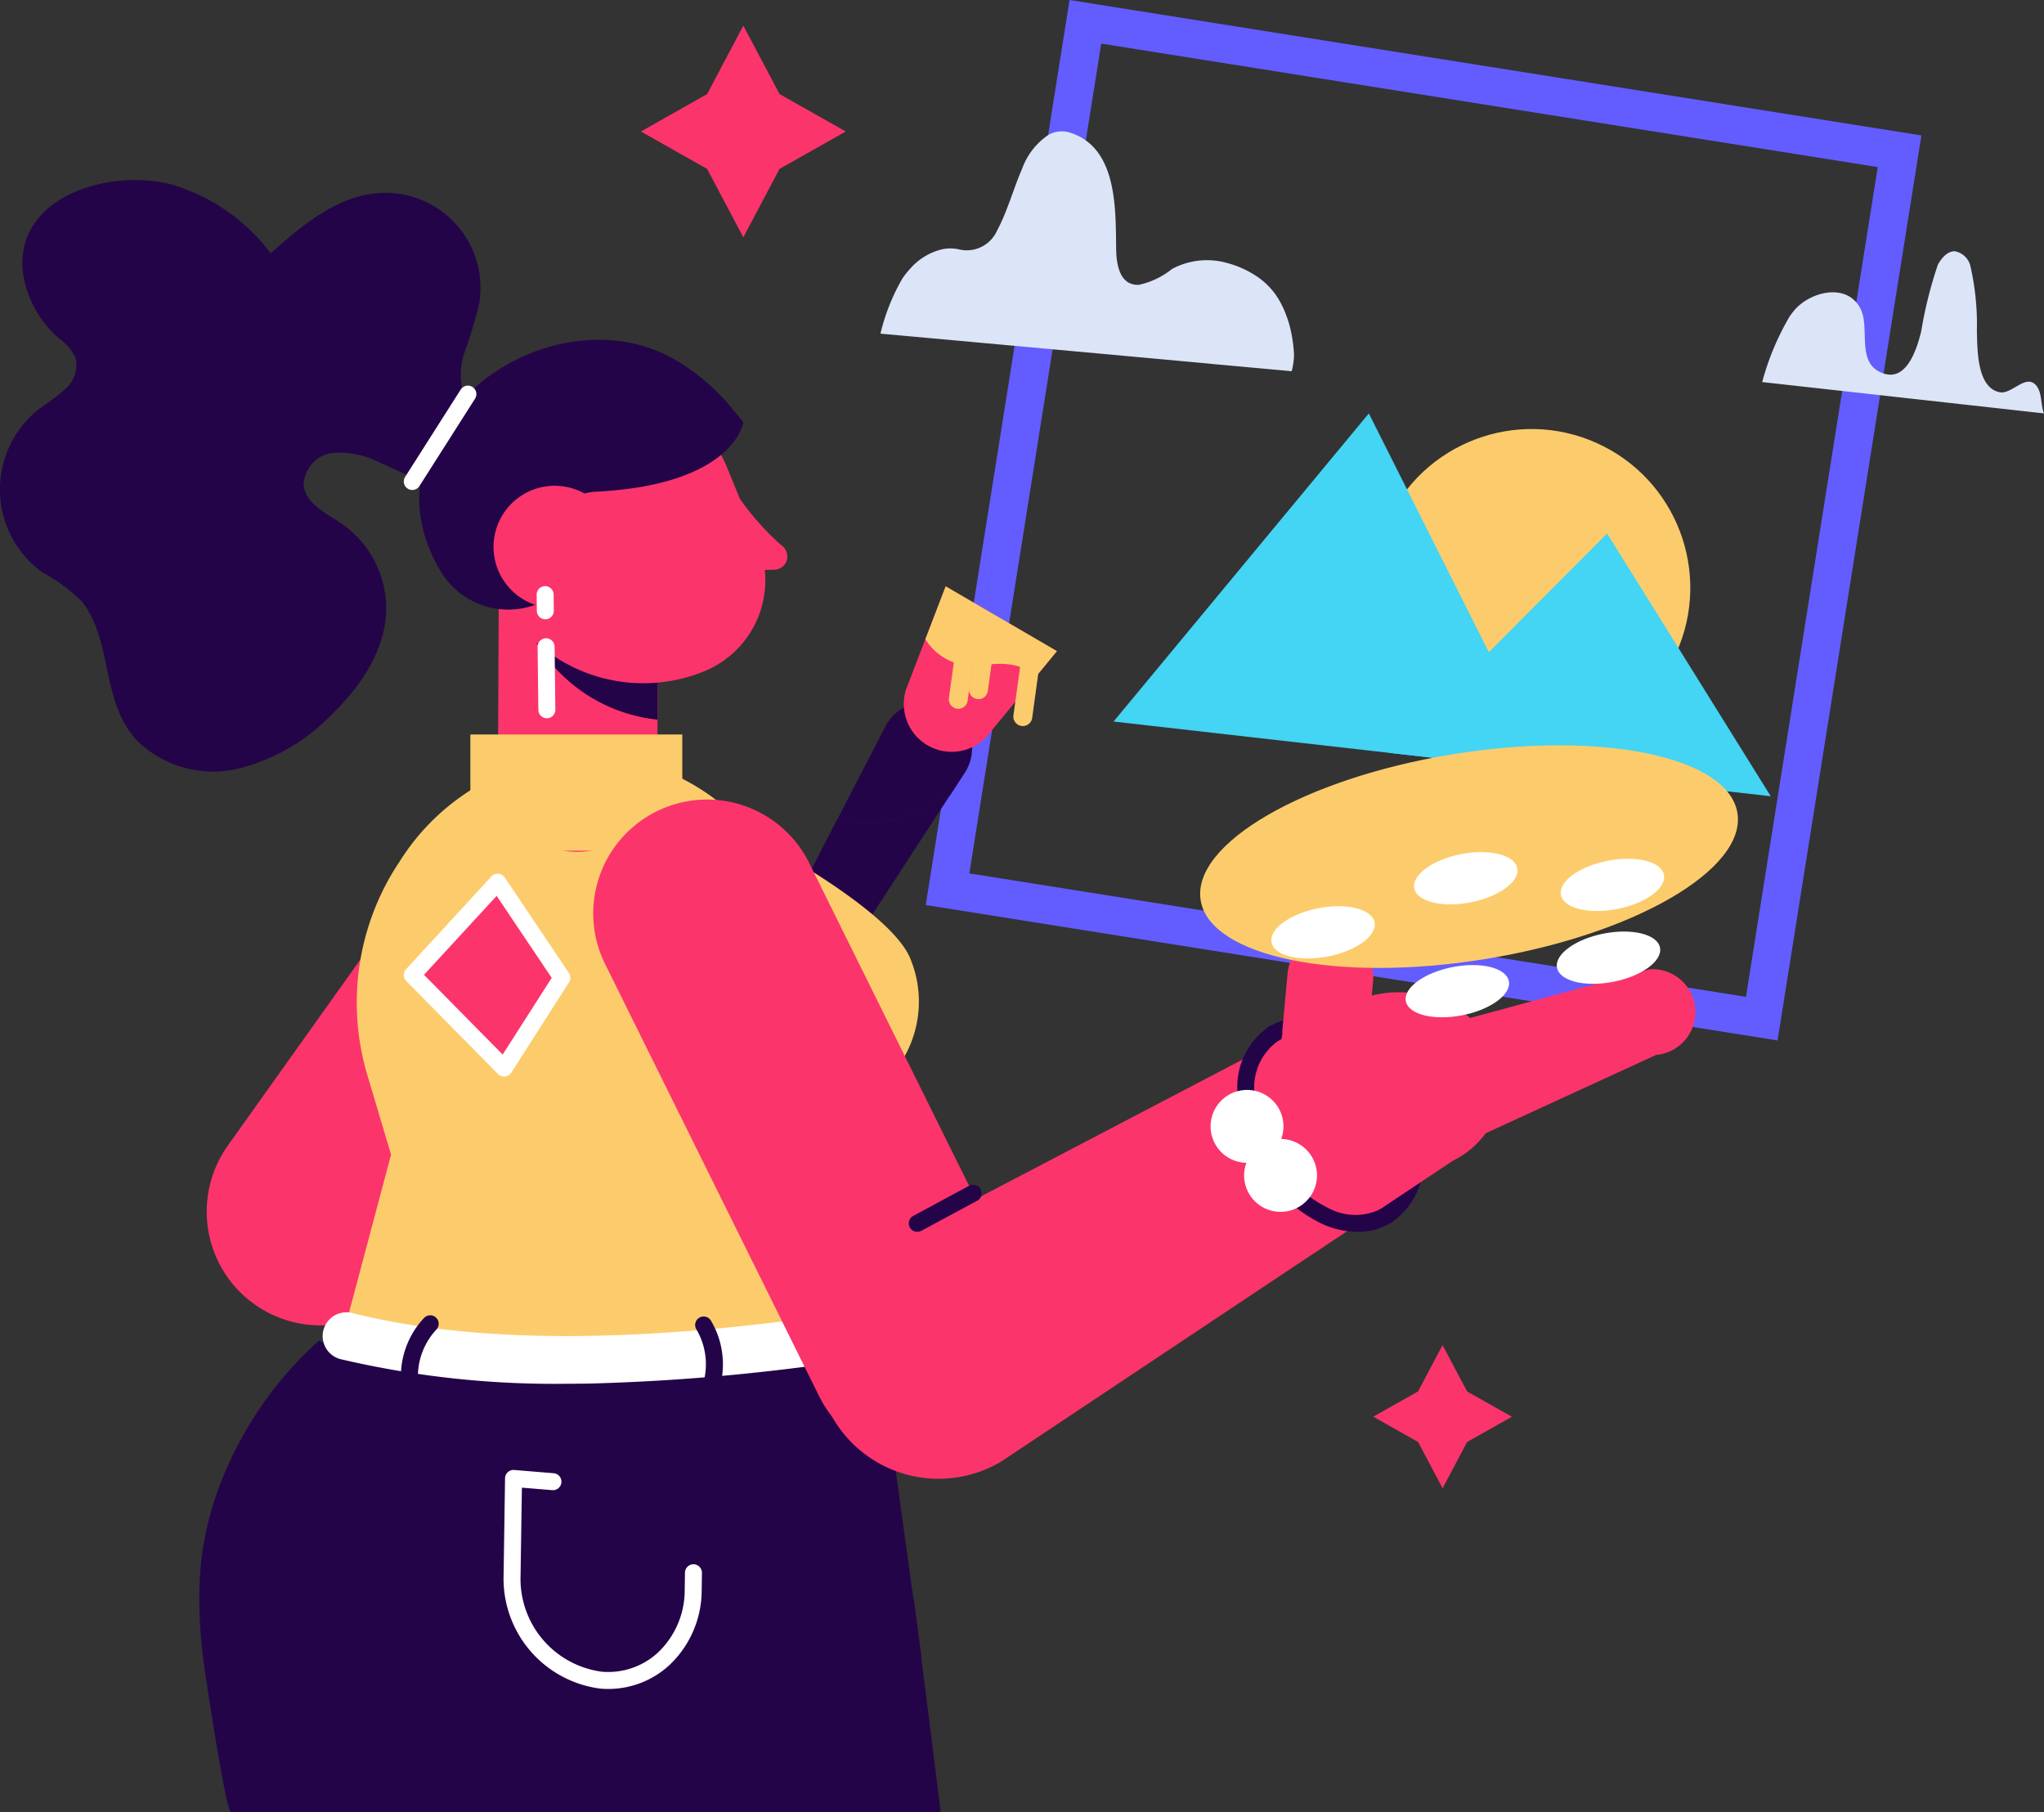<svg xmlns="http://www.w3.org/2000/svg" width="126.351" height="112.017" viewBox="0 0 126.351 112.017">
    <rect x="0" y="0" width="126.351" height="112.017" fill="#333333" stroke="none"/>
    <defs>
        <style>
            .cls-1{fill:#fc346c}.cls-3{fill:#dce5f7}.cls-4{fill:#fccc6c}.cls-5{fill:#44d4f4}.cls-6{fill:#240448}.cls-7{fill:#fff}
        </style>
    </defs>
    <g id="templates" transform="translate(-73.227 -584.872)">
        <path id="Path_61" d="M119.176 586.457l2.238 4.227 4.093 2.316-4.093 2.312-2.238 4.227-2.238-4.227-4.093-2.312 4.093-2.312z" class="cls-1"/>
        <path id="Path_62" d="M162.4 668.013l1.515 2.861 2.77 1.565-2.768 1.561-1.515 2.861-1.515-2.861-2.77-1.565 2.77-1.565z" class="cls-1"/>
        <g id="Group_108">
            <path id="Path_63" fill="#635cff" d="M130.451 640.811l8.891-55.939 52.658 8.37-8.891 55.939zm10.849-53.244l-8.152 51.288 48.006 7.63L189.3 595.2z"/>
            <g id="Group_66">
                <path id="Path_64" d="M199.577 610.424l-17.419-1.937a16.258 16.258 0 0 1 1.72-4.095c.085-.108.16-.208.222-.286.956-1.2 3.295-1.811 4.136-.151.588 1.161-.235 3.2 1.178 3.9 1.621.806 2.293-1.369 2.571-2.491a26.038 26.038 0 0 1 1.033-4.134c.22-.389.563-.823 1.036-.829a1.216 1.216 0 0 1 .965.875 16.233 16.233 0 0 1 .41 4.037c.034 1.1-.022 3.507 1.4 3.8.756.155 1.6-1.13 2.238-.448.408.435.295 1.235.51 1.759z" class="cls-3"/>
            </g>
            <path id="Path_65" d="M127.654 605.494s20.49 1.862 20.511 1.874l4.908.448a4.236 4.236 0 0 0 .142-.951v-.079-.05a8.923 8.923 0 0 0-.167-1.291 6.857 6.857 0 0 0-.593-1.731 4.5 4.5 0 0 0-1.39-1.656 6.1 6.1 0 0 0-1.942-.919 4.574 4.574 0 0 0-3.446.357 4.949 4.949 0 0 1-2.054.982c-1.193.045-1.385-1.28-1.4-2.187-.038-2.443.1-6.23-2.785-7.2a1.7 1.7 0 0 0-1.357.09 4.251 4.251 0 0 0-1.667 2.109c-.546 1.257-.91 2.64-1.558 3.846a2.049 2.049 0 0 1-2.337 1.153 2.459 2.459 0 0 0-1.006-.019 3.769 3.769 0 0 0-1.987 1.171 5.242 5.242 0 0 0-.519.65 12.515 12.515 0 0 0-1.353 3.403z" class="cls-3"/>
            <g id="Group_67">
                <circle id="Ellipse_16" cx="9.81" cy="9.81" r="9.81" class="cls-4" transform="rotate(-65.767 561.688 193.242)"/>
                <path id="Path_66" d="M172.571 617.842l10.116 16.246-23.617-2.688z" class="cls-5"/>
                <path id="Path_67" d="M157.842 610.424l11.107 22.1-26.887-3.054z" class="cls-5"/>
            </g>
            <g id="Group_71">
                <path id="Path_68" d="M124.989 635.512a8.166 8.166 0 0 0 5.742-.821c.4-.192.793-.4 1.189-.6l.932-1.429a2.845 2.845 0 1 0-4.91-2.859z" class="cls-6"/>
                <path id="Path_69" d="M122.812 639.722a4.865 4.865 0 0 1 3.5 2.962l5.6-8.6c-.4.207-.791.412-1.189.6a8.166 8.166 0 0 1-5.742.821z" class="cls-6"/>
                <path id="Path_70" d="M130.565 630.939a2.957 2.957 0 0 0 3.658-.544l2.945-3.582 1.393-1.694-6.877-4.005-1.256 3.267-1.193 3.108a2.957 2.957 0 0 0 1.33 3.45z" class="cls-1"/>
                <path id="Path_71" d="M130.428 624.381a3.519 3.519 0 0 0 3.617 1.6c1.989-.28 2.8.262 3.123.83l1.393-1.694-6.877-4.005z" class="cls-4"/>
                <g id="Group_68">
                    <path id="Path_72" d="M136.454 629.749a.584.584 0 0 0 .578-.505l.414-3.016a.584.584 0 1 0-1.157-.159l-.415 3.016a.584.584 0 0 0 .5.658.535.535 0 0 0 .08.006z" class="cls-4"/>
                </g>
                <g id="Group_69">
                    <path id="Path_73" d="M133.712 628.085a.584.584 0 0 0 .578-.505l.414-3.016a.584.584 0 1 0-1.157-.159l-.414 3.016a.584.584 0 0 0 .5.659.733.733 0 0 0 .079.005z" class="cls-4"/>
                </g>
                <g id="Group_70">
                    <path id="Path_74" d="M132.464 628.684a.584.584 0 0 0 .578-.505l.415-3.016A.584.584 0 0 0 132.3 625l-.414 3.017a.584.584 0 0 0 .5.658.733.733 0 0 0 .078.009z" class="cls-4"/>
                </g>
                <path id="Path_75" d="M121.5 642.261l4.551.83.265-.407a4.867 4.867 0 0 0-3.5-2.962z" class="cls-6"/>
            </g>
            <g id="Group_106">
                <g id="Group_72">
                    <path id="Path_76" d="M86.856 663.114a7.042 7.042 0 0 0 11.938.7l13.824-19.394a7.038 7.038 0 0 0-11.5-8.12l-13.823 19.4a7.04 7.04 0 0 0-.439 7.414z" class="cls-1"/>
                </g>
                <g id="Group_73">
                    <path id="Path_77" d="M112.827 646.075l-6.566 10.067c-7.288-6.048-3.81-15.226-3.81-15.226z" class="cls-6"/>
                </g>
                <g id="Group_74">
                    <path id="Path_78" d="M117.888 692.706a2.654 2.654 0 0 0 2.58-2.041l2.951-12.436a2.654 2.654 0 0 0-5.164-1.229l-2.955 12.439a2.656 2.656 0 0 0 2.585 3.267z" class="cls-1"/>
                </g>
                <g id="Group_75">
                    <path id="Path_79" d="M114.607 688.558h.041a2.654 2.654 0 0 0 2.614-2.693l-.136-9.047a2.655 2.655 0 0 0-2.653-2.615h-.041a2.654 2.654 0 0 0-2.613 2.693l.135 9.047a2.655 2.655 0 0 0 2.653 2.615z" class="cls-1"/>
                </g>
                <g id="Group_76">
                    <path id="Path_80" d="M116.743 649.471a6.915 6.915 0 0 0 12.74-5.384c-1.487-3.518-12.04-8.731-12.04-8.731-2.943 2.428-2.187 10.597-.7 14.115z" class="cls-4"/>
                </g>
                <g id="Group_77">
                    <path id="Path_81" d="M127.654 679.225H91.28l6.12-22.986-1.439-4.831a15.682 15.682 0 0 1 1.695-12.867c.084-.131.168-.261.255-.39a14.049 14.049 0 0 1 11.558-6.616 13.53 13.53 0 0 1 9.923 4.549 16.64 16.64 0 0 1 1.509 1.885 19.379 19.379 0 0 1 3.279 9.406z" class="cls-4"/>
                </g>
                <g id="Group_78">
                    <path id="Path_82" d="M85.547 683.793a19.1 19.1 0 0 1 .94-6.2 22.963 22.963 0 0 1 6.465-9.866c8.853 4.054 17.084 2.19 34.429-.752l2.795 20.238-18.345-.967-.47 2.465-1.561 8.181H87.511c-.322 0-1.62-8.648-1.727-9.529a29.9 29.9 0 0 1-.237-3.57z" class="cls-6"/>
                </g>
                <g id="Group_79">
                    <path id="Path_83" d="M108.288 670.4q.672 0 1.356-.011a130.127 130.127 0 0 0 19.373-1.967 1.471 1.471 0 1 0-.492-2.9c-14.109 2.392-25.4 2.561-33.548.5a1.471 1.471 0 0 0-.72 2.852 57.838 57.838 0 0 0 14.031 1.526z" class="cls-7"/>
                </g>
                <g id="Group_80">
                    <path id="Path_84" d="M131.379 696.889h-26.31L104 691.906l-1.324-6.146-.384-1.788.242 1.782-.244-1.788-.645-4.74-.162-1.187-.487-3.584 5.894 1.9.237.076 5.162 1.666 3.511 1.13 13.9 4.479.021.006.223 1.765.219 1.731z" class="cls-6"/>
                </g>
                <g id="Group_81">
                    <path id="Path_85" d="M110.822 689.264a5.564 5.564 0 0 0 3.767-1.458 6.361 6.361 0 0 0 2.013-4.622l.016-1.093a.525.525 0 0 0-.517-.533h-.008a.524.524 0 0 0-.524.517l-.017 1.094a5.3 5.3 0 0 1-1.668 3.859 4.535 4.535 0 0 1-3.452 1.171 5.786 5.786 0 0 1-5.026-5.933l.082-5.444 1.861.153a.525.525 0 1 0 .086-1.046l-2.421-.2a.526.526 0 0 0-.567.515l-.09 6.005a6.85 6.85 0 0 0 5.989 6.995c.16.014.319.02.476.02z" class="cls-7"/>
                </g>
                <g id="Group_82">
                    <path id="Path_86" d="M113.92 617.99l-.013 2.965-.02 4.65-.007 1.6v.682l-.006 1.465-.015 3.2a4.926 4.926 0 1 1-9.851-.042l.019-4.086.015-3.309.025-5.417.009-1.749a4.867 4.867 0 0 1 .165-1.247 4.925 4.925 0 0 1 9.683 1.292z" class="cls-1"/>
                </g>
                <g id="Group_83">
                    <path id="Path_87" d="M113.92 617.99l-.013 2.965-.02 4.65-.007 1.6v.682l-.006 1.465a9.932 9.932 0 0 1-8.169-6.117l-.445-1.087a7.98 7.98 0 0 1 1.712-8.668 4.929 4.929 0 0 1 6.952 4.514z" class="cls-6"/>
                </g>
                <g id="Group_84">
                    <path id="Path_88" d="M116.766 626.359a6.076 6.076 0 0 0 3.317-7.927l-1.912-4.662a8.009 8.009 0 0 0-10.447-4.372 8.009 8.009 0 0 0-4.371 10.448l.446 1.088a9.939 9.939 0 0 0 12.967 5.425z" class="cls-1"/>
                </g>
                <g id="Group_85">
                    <path id="Path_89" d="M117.855 613.879a16.408 16.408 0 0 0 3.664 4.686.849.849 0 0 1 .273 1.108.836.836 0 0 1-.706.412l-3.489.089z" class="cls-1"/>
                </g>
                <g id="Group_86">
                    <path id="Path_90" d="M109.082 620.756s-2.617-5.314.986-5.494c8.54-.426 9.1-4.263 9.107-4.264.036-.026-1.026-1.276-1.088-1.343a13.425 13.425 0 0 0-3.109-2.54c-4.324-2.509-10.037-1-13.281 2.586-3.6 3.976-2.813 7.883-1.188 10.554a4.87 4.87 0 0 0 6.57 1.644z" class="cls-6"/>
                </g>
                <g id="Group_87">
                    <path id="Path_91" d="M101.992 606.5a25.478 25.478 0 0 0 .852-2.835A5.879 5.879 0 0 0 96.7 596.8c-2.615.154-4.785 1.986-6.742 3.727a11.835 11.835 0 0 0-6.113-4.249c-3.651-.989-9.654.6-9.212 5.367a6.617 6.617 0 0 0 2.286 4.178 3.1 3.1 0 0 1 .968 1.148 1.925 1.925 0 0 1-.566 1.89 13.963 13.963 0 0 1-1.648 1.263 6.323 6.323 0 0 0 .185 10.134 10.188 10.188 0 0 1 2.479 1.849c1.9 2.519 1.1 6.141 3.383 8.568a6.756 6.756 0 0 0 6.265 1.7A12.094 12.094 0 0 0 93.767 629c1.755-1.711 3.251-3.9 3.332-6.348a6.417 6.417 0 0 0-2.764-5.425c-.954-.646-2.223-1.224-2.336-2.37a2.053 2.053 0 0 1 1.862-2 5.482 5.482 0 0 1 2.913.642c2.632 1.155 5.174 2.58 7.967 3.261l-.674.233a1.23 1.23 0 0 0 1.967.32 2.448 2.448 0 0 0 .488-2.239 5.113 5.113 0 0 0-1.508-2.72c-.993-.931-2.391-1.5-2.992-2.725a4.266 4.266 0 0 1-.064-3.013c.011-.041.022-.079.034-.116z" class="cls-6"/>
                </g>
                <g id="Group_88">
                    <circle id="Ellipse_17" cx="3.778" cy="3.778" r="3.778" class="cls-1" transform="rotate(-38.792 928.887 163.907)"/>
                </g>
                <g id="Group_89">
                    <path id="Path_92" d="M98.712 615.157a.524.524 0 0 0 .443-.243l3.437-5.4a.525.525 0 1 0-.886-.564l-3.436 5.4a.525.525 0 0 0 .442.807z" class="cls-7"/>
                </g>
                <g id="Group_90">
                    <path id="Path_93" d="M106.924 621.623l.012 1z" class="cls-6"/>
                    <path id="Path_94" d="M106.936 623.15h.007a.524.524 0 0 0 .518-.531l-.012-1a.525.525 0 0 0-.524-.518h-.007a.523.523 0 0 0-.518.531l.012 1a.524.524 0 0 0 .524.518z" class="cls-7"/>
                </g>
                <g id="Group_91">
                    <path id="Path_95" d="M98.879 672.25a.518.518 0 0 0 .163-.026.525.525 0 0 0 .336-.662 4.247 4.247 0 0 1 .854-4.542.525.525 0 0 0-.78-.7 5.274 5.274 0 0 0-1.072 5.571.525.525 0 0 0 .499.359z" class="cls-6"/>
                </g>
                <g id="Group_92">
                    <path id="Path_96" d="M116.536 672.438a.525.525 0 0 0 .439-.236 5.277 5.277 0 0 0 .218-5.67.525.525 0 0 0-.938.473 4.249 4.249 0 0 1-.157 4.62.524.524 0 0 0 .438.813z" class="cls-6"/>
                </g>
                <g id="Group_93">
                    <path id="Rectangle_95" d="M0 0H13.1V7.182H0z" class="cls-4" transform="translate(102.303 630.271)"/>
                </g>
                <g id="Group_94">
                    <path id="Path_97" d="M158.977 660.5a.523.523 0 0 0 .278-.08 4.507 4.507 0 0 0 1.962-3.783 9.339 9.339 0 0 0-5.286-8.43 4.5 4.5 0 0 0-4.259.118.525.525 0 1 0 .557.889 3.5 3.5 0 0 1 3.289-.043 8.3 8.3 0 0 1 4.651 7.418 3.5 3.5 0 0 1-1.471 2.942.525.525 0 0 0 .279.969z" class="cls-6"/>
                </g>
                <g id="Group_95">
                    <path id="Path_98" d="M130.181 675.092a7.04 7.04 0 0 0 6.3-10.163l-13.2-26.649a7.039 7.039 0 1 0-12.615 6.247l13.2 26.649a7.04 7.04 0 0 0 6.315 3.916z" class="cls-1"/>
                </g>
                <g id="Group_96">
                    <path id="Path_99" d="M166.116 651.82a5.494 5.494 0 0 1-3.085 4.8l-27.9 18.579a7.564 7.564 0 0 1-7.833-12.942l29.11-15.228a6.929 6.929 0 0 1 8.783 1.893 5.074 5.074 0 0 1 .925 2.898z" class="cls-1"/>
                </g>
                <g id="Group_97">
                    <path id="Path_100" d="M162.439 652.787c.471.3 1.018 2.639 1.62 2.592l11.548-5.306a2.654 2.654 0 0 0-.408-5.292l-11.525 3.13a2.654 2.654 0 0 0-1.235 4.876z" class="cls-1"/>
                </g>
                <g id="Group_98">
                    <path id="Path_101" d="M155.029 652.72a2.654 2.654 0 0 0 2.64-2.413l.437-4.788a2.654 2.654 0 0 0-5.286-.483l-.437 4.788a2.652 2.652 0 0 0 2.4 2.884c.083.008.165.012.246.012z" class="cls-1"/>
                </g>
                <g id="Group_99">
                    <path id="Path_102" d="M157.142 661.013a3.93 3.93 0 0 0 2.113-.59.525.525 0 1 0-.557-.889 3.5 3.5 0 0 1-3.289.042 8.3 8.3 0 0 1-4.651-7.417 3.5 3.5 0 0 1 1.471-2.942.525.525 0 1 0-.557-.889 4.505 4.505 0 0 0-1.962 3.782 9.337 9.337 0 0 0 5.29 8.431 5.468 5.468 0 0 0 2.142.472z" class="cls-6"/>
                </g>
                <g id="Group_100">
                    <path id="Path_103" d="M152.457 655.179a2.252 2.252 0 1 1-1.457-2.832 2.25 2.25 0 0 1 1.457 2.832z" class="cls-7"/>
                </g>
                <g id="Group_101">
                    <path id="Path_104" d="M154.529 658.211a2.252 2.252 0 1 1-1.454-2.833 2.253 2.253 0 0 1 1.454 2.833z" class="cls-7"/>
                </g>
                <g id="Group_102">
                    <path id="Path_105" d="M129.931 661.011a.535.535 0 0 0 .249-.063l3.455-1.862a.525.525 0 1 0-.5-.924l-3.455 1.862a.525.525 0 0 0 .249.987z" class="cls-6"/>
                </g>
                <g id="Group_103">
                    <path id="Path_106" d="M104.388 650.889l-5.677-5.752 5.281-5.737 3.967 5.906z" class="cls-1"/>
                </g>
                <g id="Group_104">
                    <path id="Path_107" d="M104.388 650.889l-5.677-5.752 5.281-5.737 3.967 5.906z" class="cls-1"/>
                    <path id="Path_108" d="M104.015 651.258l-5.677-5.752a.526.526 0 0 1-.013-.725l5.281-5.737a.525.525 0 0 1 .822.063l3.966 5.906a.524.524 0 0 1 .007.575l-3.57 5.584a.528.528 0 0 1-.388.239.49.49 0 0 1-.055 0 .526.526 0 0 1-.373-.153zm-.088-11.013l-4.491 4.879 4.864 4.929 3.031-4.741z" class="cls-7"/>
                </g>
                <g id="Group_105">
                    <path id="Path_109" d="M106.985 624.849l.046 3.893z" class="cls-6"/>
                    <path id="Path_110" d="M107.031 629.267h.007a.525.525 0 0 0 .518-.531l-.046-3.893a.526.526 0 0 0-.525-.519h-.006a.526.526 0 0 0-.519.531l.046 3.893a.526.526 0 0 0 .525.519z" class="cls-7"/>
                </g>
            </g>
            <g id="Group_107">
                <ellipse id="Ellipse_18" cx="16.808" cy="6.408" class="cls-4" rx="16.808" ry="6.408" transform="rotate(-9.25 3992.976 -587.86)"/>
                <ellipse id="Ellipse_19" cx="3.244" cy="1.519" class="cls-7" rx="3.244" ry="1.519" transform="rotate(-11.032 3391.589 -557.857)"/>
                <ellipse id="Ellipse_20" cx="3.244" cy="1.519" class="cls-7" rx="3.244" ry="1.519" transform="rotate(-11.032 3384.928 -511.123)"/>
                <ellipse id="Ellipse_21" cx="3.244" cy="1.519" class="cls-7" rx="3.244" ry="1.519" transform="rotate(-11 3407.55 -466.078)"/>
                <ellipse id="Ellipse_22" cx="3.244" cy="1.519" class="cls-7" rx="3.244" ry="1.519" transform="rotate(-11.032 3414.761 -554.355)"/>
                <ellipse id="Ellipse_23" cx="3.244" cy="1.519" class="cls-7" rx="3.244" ry="1.519" transform="rotate(-11 3430.58 -507.367)"/>
            </g>
        </g>
    </g>
</svg>
